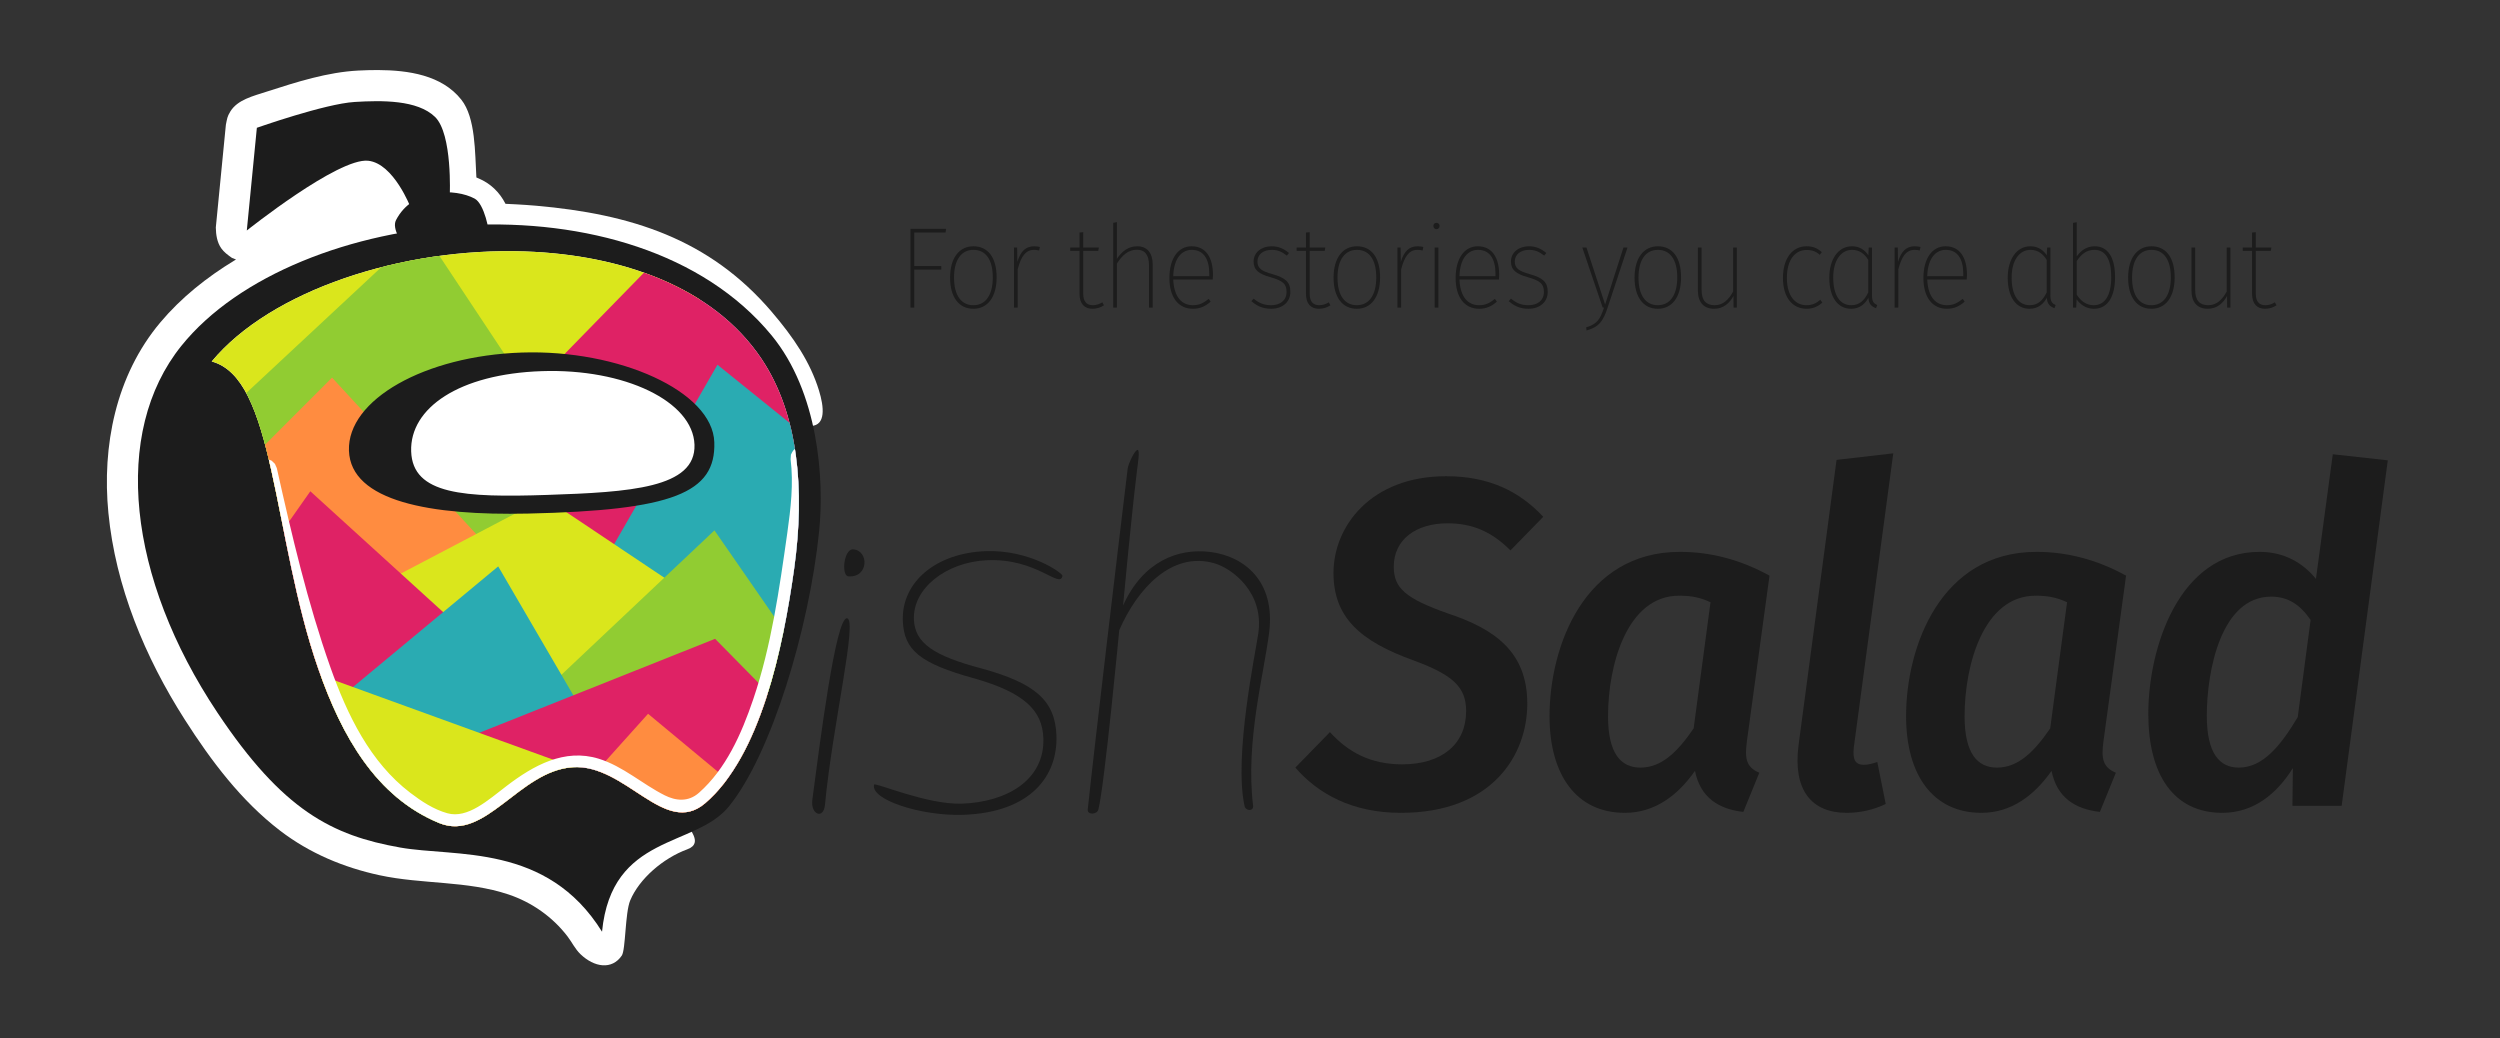 <?xml version="1.0" encoding="UTF-8" standalone="no"?><!DOCTYPE svg PUBLIC "-//W3C//DTD SVG 1.1//EN" "http://www.w3.org/Graphics/SVG/1.1/DTD/svg11.dtd"><svg width="100%" height="100%" viewBox="0 0 289 120" version="1.1" xmlns="http://www.w3.org/2000/svg" xmlns:xlink="http://www.w3.org/1999/xlink" xml:space="preserve" xmlns:serif="http://www.serif.com/" style="fill-rule:evenodd;clip-rule:evenodd;stroke-linejoin:round;stroke-miterlimit:2;"><rect x="0" y="0" width="289" height="120" fill="#333333" stroke="none"/><rect id="Full-Logo" serif:id="Full Logo" x="0.172" y="0" width="288.721" height="119.689" style="fill:none;"/><g id="Logo"><g><path id="Open-Background" serif:id="Open Background" d="M43.665,8.097c3.545,0.019 7.399,0.574 9.661,3.421c1.667,2.098 1.573,6.159 1.744,8.987c-0,0 -0.116,-0.032 0.258,0.121c1.341,0.563 2.415,1.57 3.107,2.935c-0,0 1.974,0.082 3.538,0.22c10.977,0.966 20.024,3.836 27.203,12.225c2.592,3.027 4.489,5.86 5.497,9.13c0.584,1.896 0.816,4.037 -0.924,4.107c-0.001,0 -0.267,12.71 -0.789,14.856c-2.125,8.731 -4.75,21.696 -9.547,29.227c-0.643,1.01 -1.661,1.083 -3.63,1.981c-0.605,0.276 1.758,2.104 -0.337,2.875c-2.799,1.03 -5.55,3.403 -6.596,5.912c-0.596,1.427 -0.52,5.705 -0.971,6.369c-1.144,1.684 -3.187,1.365 -4.776,-0.16c-0.619,-0.593 -0.977,-1.369 -1.493,-2.046c-1.719,-2.257 -4.137,-3.956 -6.832,-4.859c-4.798,-1.607 -9.963,-1.157 -14.897,-2.221c-4.137,-0.892 -8.087,-2.534 -11.508,-5.157c-4.504,-3.452 -7.977,-8.082 -11.002,-12.817c-4.638,-7.26 -8.017,-15.428 -8.842,-23.919c-0.745,-7.682 0.826,-15.843 5.995,-22.002c2.413,-2.875 5.391,-5.242 8.589,-7.181l0.169,-0.102l-0.473,-0.19c-0.459,-0.324 -0.924,-0.657 -1.241,-1.116c-0.477,-0.691 -0.604,-1.543 -0.621,-2.397l1.163,-11.875c0.151,-0.704 0.134,-0.913 0.518,-1.538c0.834,-1.353 2.594,-1.77 4.249,-2.305c3.456,-1.115 6.988,-2.239 10.535,-2.422c0.751,-0.038 1.503,-0.061 2.253,-0.059Z" style="fill:#fff;"/><path id="Head" d="M20.971,39.974c13.139,-16.322 52.364,-20.481 68.225,-1.205c5.392,6.552 6.127,16.546 5.488,22.732c-1.148,11.112 -5.495,25.655 -10.421,31.721c-3.918,4.825 -13.549,3.112 -14.668,14.484c-6.369,-10.251 -16.936,-8.598 -23.327,-9.73c-7.866,-1.394 -13.571,-4.252 -21.149,-15.618c-10.355,-15.53 -12.234,-32.34 -4.148,-42.384Z" style="fill:#1c1c1c;"/><g id="Ponytail"><path d="M54.87,22.96c-2.225,-1.2 -7.144,-1.282 -9.089,2.481c-0.526,1.018 0.732,2.827 1.31,3.18l9.52,-0.72c0.019,-1.248 -0.642,-4.348 -1.741,-4.941Z" style="fill:#1c1c1c;"/><path d="M29.693,14.772l-1.163,11.875c0,0 10.562,-8.428 14.029,-8.066c2.969,0.311 4.926,5.443 4.926,5.443l4.508,-1.423c-0,-0 0.332,-7.103 -1.703,-9.085c-2.035,-1.981 -6.148,-1.922 -9.293,-1.73c-3.433,0.209 -11.304,2.986 -11.304,2.986Z" style="fill:#1c1c1c;"/></g><path id="Salad" d="M60.725,29.068c-14.256,-0.497 -29.451,4.527 -36.251,12.719c1.815,0.49 3.142,1.941 4.19,4.026c1.12,2.227 1.947,5.197 2.707,8.599c1.522,6.805 2.774,15.335 5.455,22.993c2.681,7.658 6.649,14.748 13.956,17.742c5.315,2.178 9.251,-6.026 15.387,-6.453c6.16,-0.429 10.672,8.134 15.333,4.17c6.408,-5.451 9.032,-17.999 10.303,-27.125c1.274,-9.155 0.489,-17.913 -3.787,-24.281c-5.529,-8.235 -16.102,-11.999 -27.293,-12.39Z" style="fill:#fff;"/><clipPath id="_clip1"><path d="M60.725,29.068c-14.256,-0.497 -29.451,4.527 -36.251,12.719c1.815,0.49 3.142,1.941 4.19,4.026c1.12,2.227 1.947,5.197 2.707,8.599c1.522,6.805 2.774,15.335 5.455,22.993c2.681,7.658 6.649,14.748 13.956,17.742c5.315,2.178 9.251,-6.026 15.387,-6.453c6.16,-0.429 10.672,8.134 15.333,4.17c6.408,-5.451 9.032,-17.999 10.303,-27.125c1.274,-9.155 0.489,-17.913 -3.787,-24.281c-5.529,-8.235 -16.102,-11.999 -27.293,-12.39Z"/></clipPath><g clip-path="url(#_clip1)"><g><path d="M69.975,77.915l11.309,-44.888l-34.436,-24.263l-32.902,42.296l56.029,26.855Z" style="fill:#dae61c;"/><path d="M48.767,26.518l-31.397,29.254l9.742,26.507l44.241,-21.697l-22.586,-34.064Z" style="fill:#91cc32;"/><path d="M84.696,21.023l25.6,46.744l-15.589,27.218l-40.268,-42.976l30.257,-30.986Z" style="fill:#df2265;"/><path d="M82.937,42.165l34.422,27.761l-7.604,26.702l-46.814,-19.741l19.996,-34.722Z" style="fill:#2aabb2;"/><path d="M40.116,99.267l17.317,-34.94l-19.048,-20.675l-31.903,31.941l33.634,23.674Z" style="fill:#ff8c40;"/><path d="M96.254,79.808l-33.251,-22.252l-30.557,16.035l24.427,36.364l39.381,-30.147Z" style="fill:#dae61c;"/><path d="M41.094,109.01l-19.324,-32.148l14.104,-20.07l31.678,28.815l-26.458,23.403Z" style="fill:#df2265;"/><path d="M82.591,61.311l22.316,32.228l-12.348,19.866l-34.419,-29.024l24.451,-23.07Z" style="fill:#91cc32;"/><path d="M57.591,65.474l21.338,36.601l-17.512,22.928l-36.043,-32.763l32.217,-26.766Z" style="fill:#2aabb2;"/><path d="M46.839,88.126l35.826,-14.28l16.601,16.864l-35.274,26.944l-17.153,-29.528Z" style="fill:#df2265;"/><path d="M70.809,128.204l-0.823,-38.193l-43.857,-15.914l-23.043,38.582l67.723,15.525Z" style="fill:#dae61c;"/><path d="M52.218,107.787l36.495,16.762l20.284,-13.735l-34.081,-28.301l-22.698,25.274Z" style="fill:#ff8c40;"/></g><path d="M93.127,51.59c0.478,0.24 0.484,0.244 0.834,0.648l0.169,0.511c0.604,4.824 -0.452,9.787 -1.149,14.498c-1.07,7.15 -2.54,14.361 -5.914,20.622c-1.332,2.473 -2.921,4.908 -5.254,6.49c-1.022,0.694 -2.282,1.033 -3.509,0.905c-4.607,-0.478 -7.897,-6.06 -12.786,-5.094c-3.3,0.652 -5.757,3.446 -8.286,5.09c-2.113,1.373 -4.743,2.119 -7.248,1.049c-0.272,-0.116 -0.54,-0.238 -0.807,-0.366c-7.521,-3.622 -11.727,-12.248 -14.215,-19.73c-2.201,-6.619 -3.838,-13.412 -5.366,-20.202c0,-0.001 -0.29,-1.289 -0.291,-1.297c-0.023,-0.178 -0.008,-0.359 -0.013,-0.538l0.194,-0.502c0.369,-0.387 0.375,-0.391 0.864,-0.608l0.538,-0.013l0.502,0.194l0.39,0.372l0.218,0.492c1.742,7.78 3.546,15.522 6.192,23.014c1.958,5.542 4.614,10.998 9.231,14.517c1.303,0.994 2.705,1.923 4.29,2.369c2.35,0.662 4.734,-1.537 6.878,-3.173c3.063,-2.33 6.646,-4.361 10.628,-3.129c2.811,0.87 5.053,2.942 7.627,4.231c1.254,0.628 2.709,0.814 3.965,-0.302c3.103,-2.758 4.893,-6.751 6.272,-10.822c2.086,-6.161 2.997,-12.637 3.929,-19.196c0.397,-2.833 0.736,-5.705 0.383,-8.528l0.038,-0.537c0.24,-0.478 0.244,-0.484 0.648,-0.834l0.511,-0.169c0.179,0.013 0.358,0.025 0.537,0.038Z" style="fill:#fff;"/></g><g id="Eye"><path id="Eyes-1" serif:id="Eyes 1" d="M60.376,41.143c10.761,-0.359 21.128,4.296 21.316,9.932c0.188,5.637 -4.627,7.547 -20.635,7.905c-10.764,0.241 -19.649,-1.338 -19.837,-6.975c-0.188,-5.636 8.396,-10.503 19.156,-10.862Z" style="fill:#fff;"/><path id="Eyes-11" serif:id="Eyes 1" d="M60.329,40.754c11.229,-0.374 22.049,4.483 22.245,10.365c0.196,5.883 -4.829,7.875 -21.534,8.25c-11.233,0.251 -20.506,-1.397 -20.702,-7.279c-0.196,-5.882 8.762,-10.961 19.991,-11.336Zm2.31,2.15c9.571,-0.319 17.477,3.492 17.644,8.506c0.167,5.013 -7.467,5.484 -17.038,5.803c-9.571,0.319 -15.548,-0.02 -15.715,-5.033c-0.167,-5.013 5.538,-8.957 15.109,-9.276Z" style="fill:#1c1c1c;"/></g></g><g><g><path d="M98.079,66.63c2.385,0.154 2.368,-3.008 0.548,-3.126c-1.088,-0.071 -1.406,3.07 -0.548,3.126Zm-0.178,4.842c-1.287,-0.029 -3.083,14.067 -3.994,20.965c-0.231,1.745 1.299,2.328 1.461,0.599c0.865,-9.186 3.831,-21.535 2.533,-21.564Z" style="fill:#1c1c1c;fill-rule:nonzero;"/><path d="M113.983,63.711c-5.749,0.197 -9.77,3.549 -9.617,8.031c0.116,3.391 1.946,4.945 8.278,6.684c5.754,1.645 7.858,3.69 7.969,6.908c0.165,4.828 -4.212,7.391 -9.444,7.57c-3.966,0.135 -10.046,-2.492 -10.123,-2.206c-0.469,1.746 5.47,3.661 10.296,3.496c7.818,-0.268 10.942,-4.502 10.783,-9.157c-0.14,-4.08 -2.498,-6.059 -8.599,-7.749c-5.633,-1.476 -7.766,-2.966 -7.878,-5.667c-0.15,-3.62 3.737,-6.626 8.391,-6.856c5.811,-0.287 8.503,3.374 8.781,1.801c0.051,-0.292 -3.739,-3.029 -8.837,-2.855Z" style="fill:#1c1c1c;fill-rule:nonzero;"/><path d="M139.91,63.806c-3.677,-0.46 -7.772,1.05 -10.084,6.195c0,0 0.969,-10.441 1.616,-15.654c0.091,-0.734 0.356,-2.326 0.065,-2.335c-0.346,-0.009 -1.088,1.672 -1.145,2.141c-1.072,8.819 -3.897,32.543 -4.619,39.422c-0.068,0.648 1.08,0.625 1.235,-0.008c0.728,-2.975 2.407,-20.718 2.407,-20.718c2.119,-4.853 6.086,-9.113 10.95,-7.747c2.115,0.593 5.8,3.397 5.128,8.089c-0.334,2.338 -2.843,14.207 -1.597,19.967c0.137,0.637 1.072,0.641 0.994,-0.006c-0.906,-7.485 1.265,-15.215 1.861,-20.098c0.719,-5.894 -2.917,-8.761 -6.811,-9.248Z" style="fill:#1c1c1c;fill-rule:nonzero;"/></g><path d="M167.175,55.05c-8.72,0 -13.024,5.823 -13.024,11.169c0,5.075 2.972,7.883 9.329,10.151c4.516,1.674 6.005,3.078 6.005,5.831c-0,3.834 -2.823,6.156 -7.391,6.156c-3.588,-0 -6.201,-1.35 -8.353,-3.726l-4,4.103c2.615,3.019 6.562,5.23 12.199,5.23c10.516,0 14.615,-6.633 14.615,-12.627c0,-5.993 -3.791,-8.639 -9.175,-10.421c-4.875,-1.727 -6.261,-2.915 -6.261,-5.399c0,-3.186 2.617,-5.022 6.21,-5.022c2.822,0 5.076,0.918 7.279,3.132l3.793,-3.886c-2.768,-2.966 -6.303,-4.691 -11.226,-4.691Z" style="fill:#1c1c1c;fill-rule:nonzero;"/><path d="M194.196,63.795c-11.074,0 -15.07,10.954 -15.07,19c-0,6.748 3.074,11.169 8.711,11.169c3.436,0 6.103,-1.995 8.103,-4.852c0.615,3.073 2.718,4.421 5.59,4.744l1.846,-4.528c-1.539,-0.647 -1.692,-1.673 -1.436,-3.617l2.615,-19.167c-3.333,-1.832 -6.769,-2.749 -10.359,-2.749Zm-0.102,5.068c1.487,-0 2.461,0.216 3.641,0.756l-1.949,14.58c-1.846,2.7 -3.692,4.536 -6.154,4.536c-2.256,-0 -3.743,-1.62 -3.743,-5.94c-0,-5.94 2.205,-13.932 8.205,-13.932Z" style="fill:#1c1c1c;fill-rule:nonzero;"/><path d="M218.863,52.405l-6.557,0.756l-4.394,32.977c-0.666,5.181 1.482,7.826 5.57,7.826c1.484,0 3.073,-0.324 4.509,-1.025l-0.974,-4.852c-0.513,0.162 -1.026,0.324 -1.539,0.324c-0.974,-0 -1.332,-0.54 -1.179,-1.998l4.564,-34.008Z" style="fill:#1c1c1c;fill-rule:nonzero;"/><path d="M235.414,63.795c-11.075,0 -15.071,10.954 -15.071,19c0,6.748 3.074,11.169 8.712,11.169c3.436,0 6.102,-1.995 8.102,-4.852c0.616,3.073 2.718,4.421 5.59,4.744l1.846,-4.528c-1.538,-0.647 -1.692,-1.673 -1.435,-3.617l2.615,-19.167c-3.333,-1.832 -6.769,-2.749 -10.359,-2.749Zm-0.103,5.068c1.488,-0 2.462,0.216 3.641,0.756l-1.948,14.58c-1.847,2.7 -3.693,4.536 -6.154,4.536c-2.257,-0 -3.744,-1.62 -3.744,-5.94c0,-5.94 2.205,-13.932 8.205,-13.932Z" style="fill:#1c1c1c;fill-rule:nonzero;"/><path d="M269.671,52.513l-1.949,14.409c-1.436,-1.779 -3.59,-3.127 -6.513,-3.127c-9.33,0 -12.866,11.116 -12.866,18.73c0,7.018 2.921,11.439 8.558,11.439c3.641,0 6.308,-2.21 8.154,-5.176l-0.051,4.366l5.692,0l5.334,-39.939l-6.359,-0.702Zm-7.129,16.458c2,-0 3.385,0.971 4.564,2.699l-1.487,11.228c-2,3.353 -4.051,5.837 -6.82,5.837c-2.205,-0 -3.693,-1.62 -3.693,-5.994c0,-5.187 1.641,-13.77 7.436,-13.77Z" style="fill:#1c1c1c;fill-rule:nonzero;"/></g><path d="M105.249,35.561l0.442,0l0,-4.394l3.122,-0l-0,-0.413l-3.122,0l0,-3.875l3.616,0l0.064,-0.426l-4.122,0l-0,9.108Z" style="fill:#1c1c1c;fill-rule:nonzero;"/><path d="M112.533,28.47c-1.637,0 -2.702,1.334 -2.702,3.632c0,2.245 1.014,3.593 2.69,3.593c1.637,-0 2.689,-1.335 2.689,-3.633c-0,-2.324 -1.027,-3.592 -2.677,-3.592Zm0,0.413c1.397,-0 2.234,1.108 2.234,3.179c0,2.111 -0.875,3.22 -2.246,3.22c-1.397,0 -2.234,-1.135 -2.234,-3.18c-0,-2.124 0.875,-3.219 2.246,-3.219Z" style="fill:#1c1c1c;fill-rule:nonzero;"/><path d="M119.55,28.47c-0.99,0 -1.587,0.6 -1.942,1.802l-0.025,-1.655l-0.367,0l0,6.944l0.43,0l0,-4.434c0.394,-1.496 0.914,-2.244 1.891,-2.244c0.216,-0 0.419,0.026 0.584,0.08l0.088,-0.413c-0.152,-0.04 -0.368,-0.08 -0.659,-0.08Z" style="fill:#1c1c1c;fill-rule:nonzero;"/><path d="M127.43,34.948c-0.33,0.201 -0.686,0.334 -1.104,0.334c-0.736,0 -1.104,-0.454 -1.104,-1.336l-0,-4.943l1.738,-0l0.063,-0.386l-1.801,0l-0,-1.776l-0.43,0.04l-0,1.736l-1.079,0l0,0.386l1.079,-0l-0,4.97c-0,1.149 0.582,1.722 1.495,1.722c0.521,-0 0.965,-0.16 1.333,-0.4l-0.19,-0.347Z" style="fill:#1c1c1c;fill-rule:nonzero;"/><path d="M131.466,28.47c-1.016,0 -1.765,0.573 -2.349,1.441l0,-4.232l-0.43,0.08l0,9.802l0.43,0l0,-5.102c0.609,-0.935 1.295,-1.59 2.311,-1.59c0.926,0 1.396,0.601 1.396,1.803l-0,4.889l0.43,0l-0,-4.955c-0,-1.323 -0.608,-2.136 -1.788,-2.136Z" style="fill:#1c1c1c;fill-rule:nonzero;"/><path d="M140.22,31.783c0,-1.992 -0.811,-3.313 -2.473,-3.313c-1.549,0 -2.563,1.402 -2.563,3.672c0,2.245 1.052,3.553 2.715,3.553c0.85,-0 1.472,-0.306 2.056,-0.827l-0.228,-0.321c-0.584,0.468 -1.066,0.735 -1.828,0.735c-1.257,0 -2.183,-0.909 -2.272,-2.967l4.568,0c0.012,-0.119 0.025,-0.332 0.025,-0.532Zm-0.43,0.147l-4.163,-0c0.063,-2.125 1.015,-3.047 2.145,-3.047c1.396,-0 2.018,1.122 2.018,2.739l0,0.308Z" style="fill:#1c1c1c;fill-rule:nonzero;"/><path d="M146.984,28.47c-1.168,0 -2.067,0.72 -2.067,1.749c-0,0.975 0.569,1.443 1.966,1.83c1.434,0.414 1.84,0.762 1.84,1.71c0,0.989 -0.761,1.523 -1.777,1.523c-0.889,0 -1.434,-0.28 -2.029,-0.761l-0.254,0.294c0.57,0.494 1.229,0.88 2.283,0.88c1.295,-0 2.22,-0.774 2.22,-1.949c-0,-1.163 -0.582,-1.63 -2.08,-2.058c-1.257,-0.347 -1.727,-0.681 -1.727,-1.456c0,-0.828 0.686,-1.349 1.651,-1.349c0.698,-0 1.168,0.213 1.751,0.668l0.241,-0.308c-0.621,-0.52 -1.231,-0.773 -2.018,-0.773Z" style="fill:#1c1c1c;fill-rule:nonzero;"/><path d="M153.607,34.948c-0.33,0.201 -0.685,0.334 -1.104,0.334c-0.736,0 -1.104,-0.454 -1.104,-1.336l0,-4.943l1.739,-0l0.063,-0.386l-1.802,0l0,-1.776l-0.43,0.04l0,1.736l-1.078,0l-0,0.386l1.078,-0l0,4.97c0,1.149 0.582,1.722 1.496,1.722c0.52,-0 0.964,-0.16 1.332,-0.4l-0.19,-0.347Z" style="fill:#1c1c1c;fill-rule:nonzero;"/><path d="M156.862,28.47c-1.637,0 -2.702,1.334 -2.702,3.632c0,2.245 1.014,3.593 2.69,3.593c1.637,-0 2.689,-1.335 2.689,-3.633c-0,-2.324 -1.027,-3.592 -2.677,-3.592Zm0,0.413c1.397,-0 2.234,1.108 2.234,3.179c0,2.111 -0.875,3.22 -2.246,3.22c-1.397,0 -2.234,-1.135 -2.234,-3.18c-0,-2.124 0.875,-3.219 2.246,-3.219Z" style="fill:#1c1c1c;fill-rule:nonzero;"/><path d="M163.879,28.47c-0.99,0 -1.587,0.6 -1.942,1.802l-0.025,-1.655l-0.367,0l0,6.944l0.43,0l0,-4.434c0.394,-1.496 0.914,-2.244 1.891,-2.244c0.216,-0 0.419,0.026 0.584,0.08l0.088,-0.413c-0.152,-0.04 -0.368,-0.08 -0.659,-0.08Z" style="fill:#1c1c1c;fill-rule:nonzero;"/><path d="M166.049,25.759c-0.215,-0 -0.354,0.173 -0.354,0.36c-0,0.199 0.139,0.373 0.354,0.373c0.241,-0 0.367,-0.174 0.367,-0.373c0,-0.187 -0.126,-0.36 -0.367,-0.36Zm0.228,2.858l-0.43,0l-0,6.944l0.43,0l-0,-6.944Z" style="fill:#1c1c1c;fill-rule:nonzero;"/><path d="M173.307,31.783c-0,-1.992 -0.811,-3.313 -2.474,-3.313c-1.549,0 -2.562,1.402 -2.562,3.672c-0,2.245 1.051,3.553 2.714,3.553c0.851,-0 1.473,-0.306 2.056,-0.827l-0.228,-0.321c-0.584,0.468 -1.066,0.735 -1.828,0.735c-1.256,0 -2.183,-0.909 -2.272,-2.967l4.568,0c0.013,-0.119 0.026,-0.332 0.026,-0.532Zm-0.43,0.147l-4.164,-0c0.064,-2.125 1.016,-3.047 2.145,-3.047c1.397,-0 2.019,1.122 2.019,2.739l-0,0.308Z" style="fill:#1c1c1c;fill-rule:nonzero;"/><path d="M176.733,28.47c-1.168,0 -2.067,0.72 -2.067,1.749c-0,0.975 0.569,1.443 1.966,1.83c1.434,0.414 1.841,0.762 1.841,1.71c-0,0.989 -0.762,1.523 -1.778,1.523c-0.888,0 -1.434,-0.28 -2.029,-0.761l-0.254,0.294c0.57,0.494 1.23,0.88 2.283,0.88c1.295,-0 2.22,-0.774 2.22,-1.949c0,-1.163 -0.582,-1.63 -2.08,-2.058c-1.257,-0.347 -1.727,-0.681 -1.727,-1.456c0,-0.828 0.686,-1.349 1.651,-1.349c0.698,-0 1.168,0.213 1.752,0.668l0.24,-0.308c-0.621,-0.52 -1.23,-0.773 -2.018,-0.773Z" style="fill:#1c1c1c;fill-rule:nonzero;"/><path d="M188.14,28.617l-0.469,0l-2.119,6.585l-2.156,-6.585l-0.482,0l2.359,6.944l0.153,0c-0.457,1.322 -0.749,1.883 -2.068,2.284l0.051,0.361c1.446,-0.414 1.915,-1.082 2.422,-2.618l2.309,-6.971Z" style="fill:#1c1c1c;fill-rule:nonzero;"/><path d="M191.656,28.47c-1.638,0 -2.702,1.334 -2.702,3.632c-0,2.245 1.014,3.593 2.689,3.593c1.638,-0 2.689,-1.335 2.689,-3.633c0,-2.324 -1.026,-3.592 -2.676,-3.592Zm-0,0.413c1.396,-0 2.234,1.108 2.234,3.179c-0,2.111 -0.876,3.22 -2.247,3.22c-1.396,0 -2.234,-1.135 -2.234,-3.18c0,-2.124 0.876,-3.219 2.247,-3.219Z" style="fill:#1c1c1c;fill-rule:nonzero;"/><path d="M200.778,28.617l-0.429,0l-0,5.089c-0.508,0.922 -1.156,1.576 -2.133,1.576c-0.978,0 -1.511,-0.534 -1.511,-1.75l0,-4.915l-0.43,0l0,4.956c0,1.375 0.684,2.122 1.877,2.122c1.08,-0 1.803,-0.667 2.235,-1.481l0.012,1.347l0.379,0l0,-6.944Z" style="fill:#1c1c1c;fill-rule:nonzero;"/><path d="M208.836,28.47c-1.637,0 -2.727,1.401 -2.727,3.659c0,2.271 1.103,3.566 2.752,3.566c0.724,-0 1.333,-0.28 1.802,-0.72l-0.241,-0.321c-0.431,0.388 -0.926,0.628 -1.586,0.628c-1.307,0 -2.271,-1.055 -2.271,-3.153c-0,-2.151 0.977,-3.233 2.284,-3.233c0.647,-0 1.104,0.187 1.51,0.561l0.241,-0.307c-0.533,-0.48 -1.041,-0.68 -1.764,-0.68Z" style="fill:#1c1c1c;fill-rule:nonzero;"/><path d="M216.401,34.093l0,-5.476l-0.379,0l-0.038,0.894c-0.342,-0.495 -0.901,-1.041 -1.891,-1.041c-1.6,0 -2.626,1.495 -2.626,3.646c-0,2.244 0.976,3.579 2.524,3.579c1.016,-0 1.638,-0.6 1.993,-1.268c0.051,0.667 0.304,0.987 0.887,1.201l0.14,-0.374c-0.432,-0.172 -0.61,-0.413 -0.61,-1.161Zm-2.397,1.189c-1.295,0 -2.082,-1.149 -2.082,-3.166c-0.012,-2.044 0.914,-3.233 2.184,-3.233c0.901,-0 1.485,0.534 1.866,1.162l-0,3.754c-0.457,0.949 -1.029,1.483 -1.968,1.483Z" style="fill:#1c1c1c;fill-rule:nonzero;"/><path d="M221.35,28.47c-0.99,0 -1.586,0.6 -1.941,1.802l-0.025,-1.655l-0.367,0l-0,6.944l0.43,0l-0,-4.434c0.393,-1.496 0.913,-2.244 1.89,-2.244c0.216,-0 0.419,0.026 0.584,0.08l0.089,-0.413c-0.152,-0.04 -0.368,-0.08 -0.66,-0.08Z" style="fill:#1c1c1c;fill-rule:nonzero;"/><path d="M227.383,31.783c-0,-1.992 -0.811,-3.313 -2.474,-3.313c-1.548,0 -2.562,1.402 -2.562,3.672c-0,2.245 1.052,3.553 2.715,3.553c0.85,-0 1.472,-0.306 2.055,-0.827l-0.227,-0.321c-0.584,0.468 -1.067,0.735 -1.828,0.735c-1.257,0 -2.184,-0.909 -2.273,-2.967l4.569,0c0.012,-0.119 0.025,-0.332 0.025,-0.532Zm-0.43,0.147l-4.164,-0c0.064,-2.125 1.016,-3.047 2.146,-3.047c1.396,-0 2.018,1.122 2.018,2.739l0,0.308Z" style="fill:#1c1c1c;fill-rule:nonzero;"/><path d="M237.027,34.093l-0,-5.476l-0.38,0l-0.038,0.894c-0.342,-0.495 -0.901,-1.041 -1.891,-1.041c-1.599,0 -2.626,1.495 -2.626,3.646c0,2.244 0.976,3.579 2.524,3.579c1.016,-0 1.638,-0.6 1.993,-1.268c0.051,0.667 0.304,0.987 0.887,1.201l0.14,-0.374c-0.432,-0.172 -0.609,-0.413 -0.609,-1.161Zm-2.398,1.189c-1.295,0 -2.082,-1.149 -2.082,-3.166c-0.012,-2.044 0.914,-3.233 2.184,-3.233c0.901,-0 1.485,0.534 1.866,1.162l-0,3.754c-0.457,0.949 -1.028,1.483 -1.968,1.483Z" style="fill:#1c1c1c;fill-rule:nonzero;"/><path d="M242.141,28.47c-0.914,0 -1.599,0.493 -2.069,1.174l-0,-3.952l-0.43,0.067l0,9.802l0.367,0l0.05,-0.96c0.406,0.588 1.079,1.094 1.993,1.094c1.6,-0 2.448,-1.388 2.448,-3.659c0,-2.298 -0.836,-3.566 -2.359,-3.566Zm-0.114,6.812c-0.863,0 -1.498,-0.494 -1.955,-1.216l-0,-3.901c0.533,-0.761 1.104,-1.282 2.044,-1.282c1.256,-0 1.942,1.055 1.942,3.153c-0,2.111 -0.724,3.246 -2.031,3.246Z" style="fill:#1c1c1c;fill-rule:nonzero;"/><path d="M248.714,28.47c-1.637,0 -2.702,1.334 -2.702,3.632c0,2.245 1.014,3.593 2.689,3.593c1.638,-0 2.69,-1.335 2.69,-3.633c-0,-2.324 -1.027,-3.592 -2.677,-3.592Zm0,0.413c1.396,-0 2.234,1.108 2.234,3.179c0,2.111 -0.876,3.22 -2.247,3.22c-1.396,0 -2.234,-1.135 -2.234,-3.18c0,-2.124 0.876,-3.219 2.247,-3.219Z" style="fill:#1c1c1c;fill-rule:nonzero;"/><path d="M257.837,28.617l-0.43,0l-0,5.089c-0.508,0.922 -1.155,1.576 -2.133,1.576c-0.977,0 -1.511,-0.534 -1.511,-1.75l0,-4.915l-0.429,0l-0,4.956c-0,1.375 0.683,2.122 1.877,2.122c1.079,-0 1.802,-0.667 2.234,-1.481l0.012,1.347l0.38,0l-0,-6.944Z" style="fill:#1c1c1c;fill-rule:nonzero;"/><path d="M262.976,34.948c-0.33,0.201 -0.685,0.334 -1.104,0.334c-0.736,0 -1.104,-0.454 -1.104,-1.336l-0,-4.943l1.738,-0l0.064,-0.386l-1.802,0l-0,-1.776l-0.43,0.04l0,1.736l-1.079,0l0,0.386l1.079,-0l0,4.97c0,1.149 0.582,1.722 1.496,1.722c0.52,-0 0.964,-0.16 1.332,-0.4l-0.19,-0.347Z" style="fill:#1c1c1c;fill-rule:nonzero;"/></g></svg>